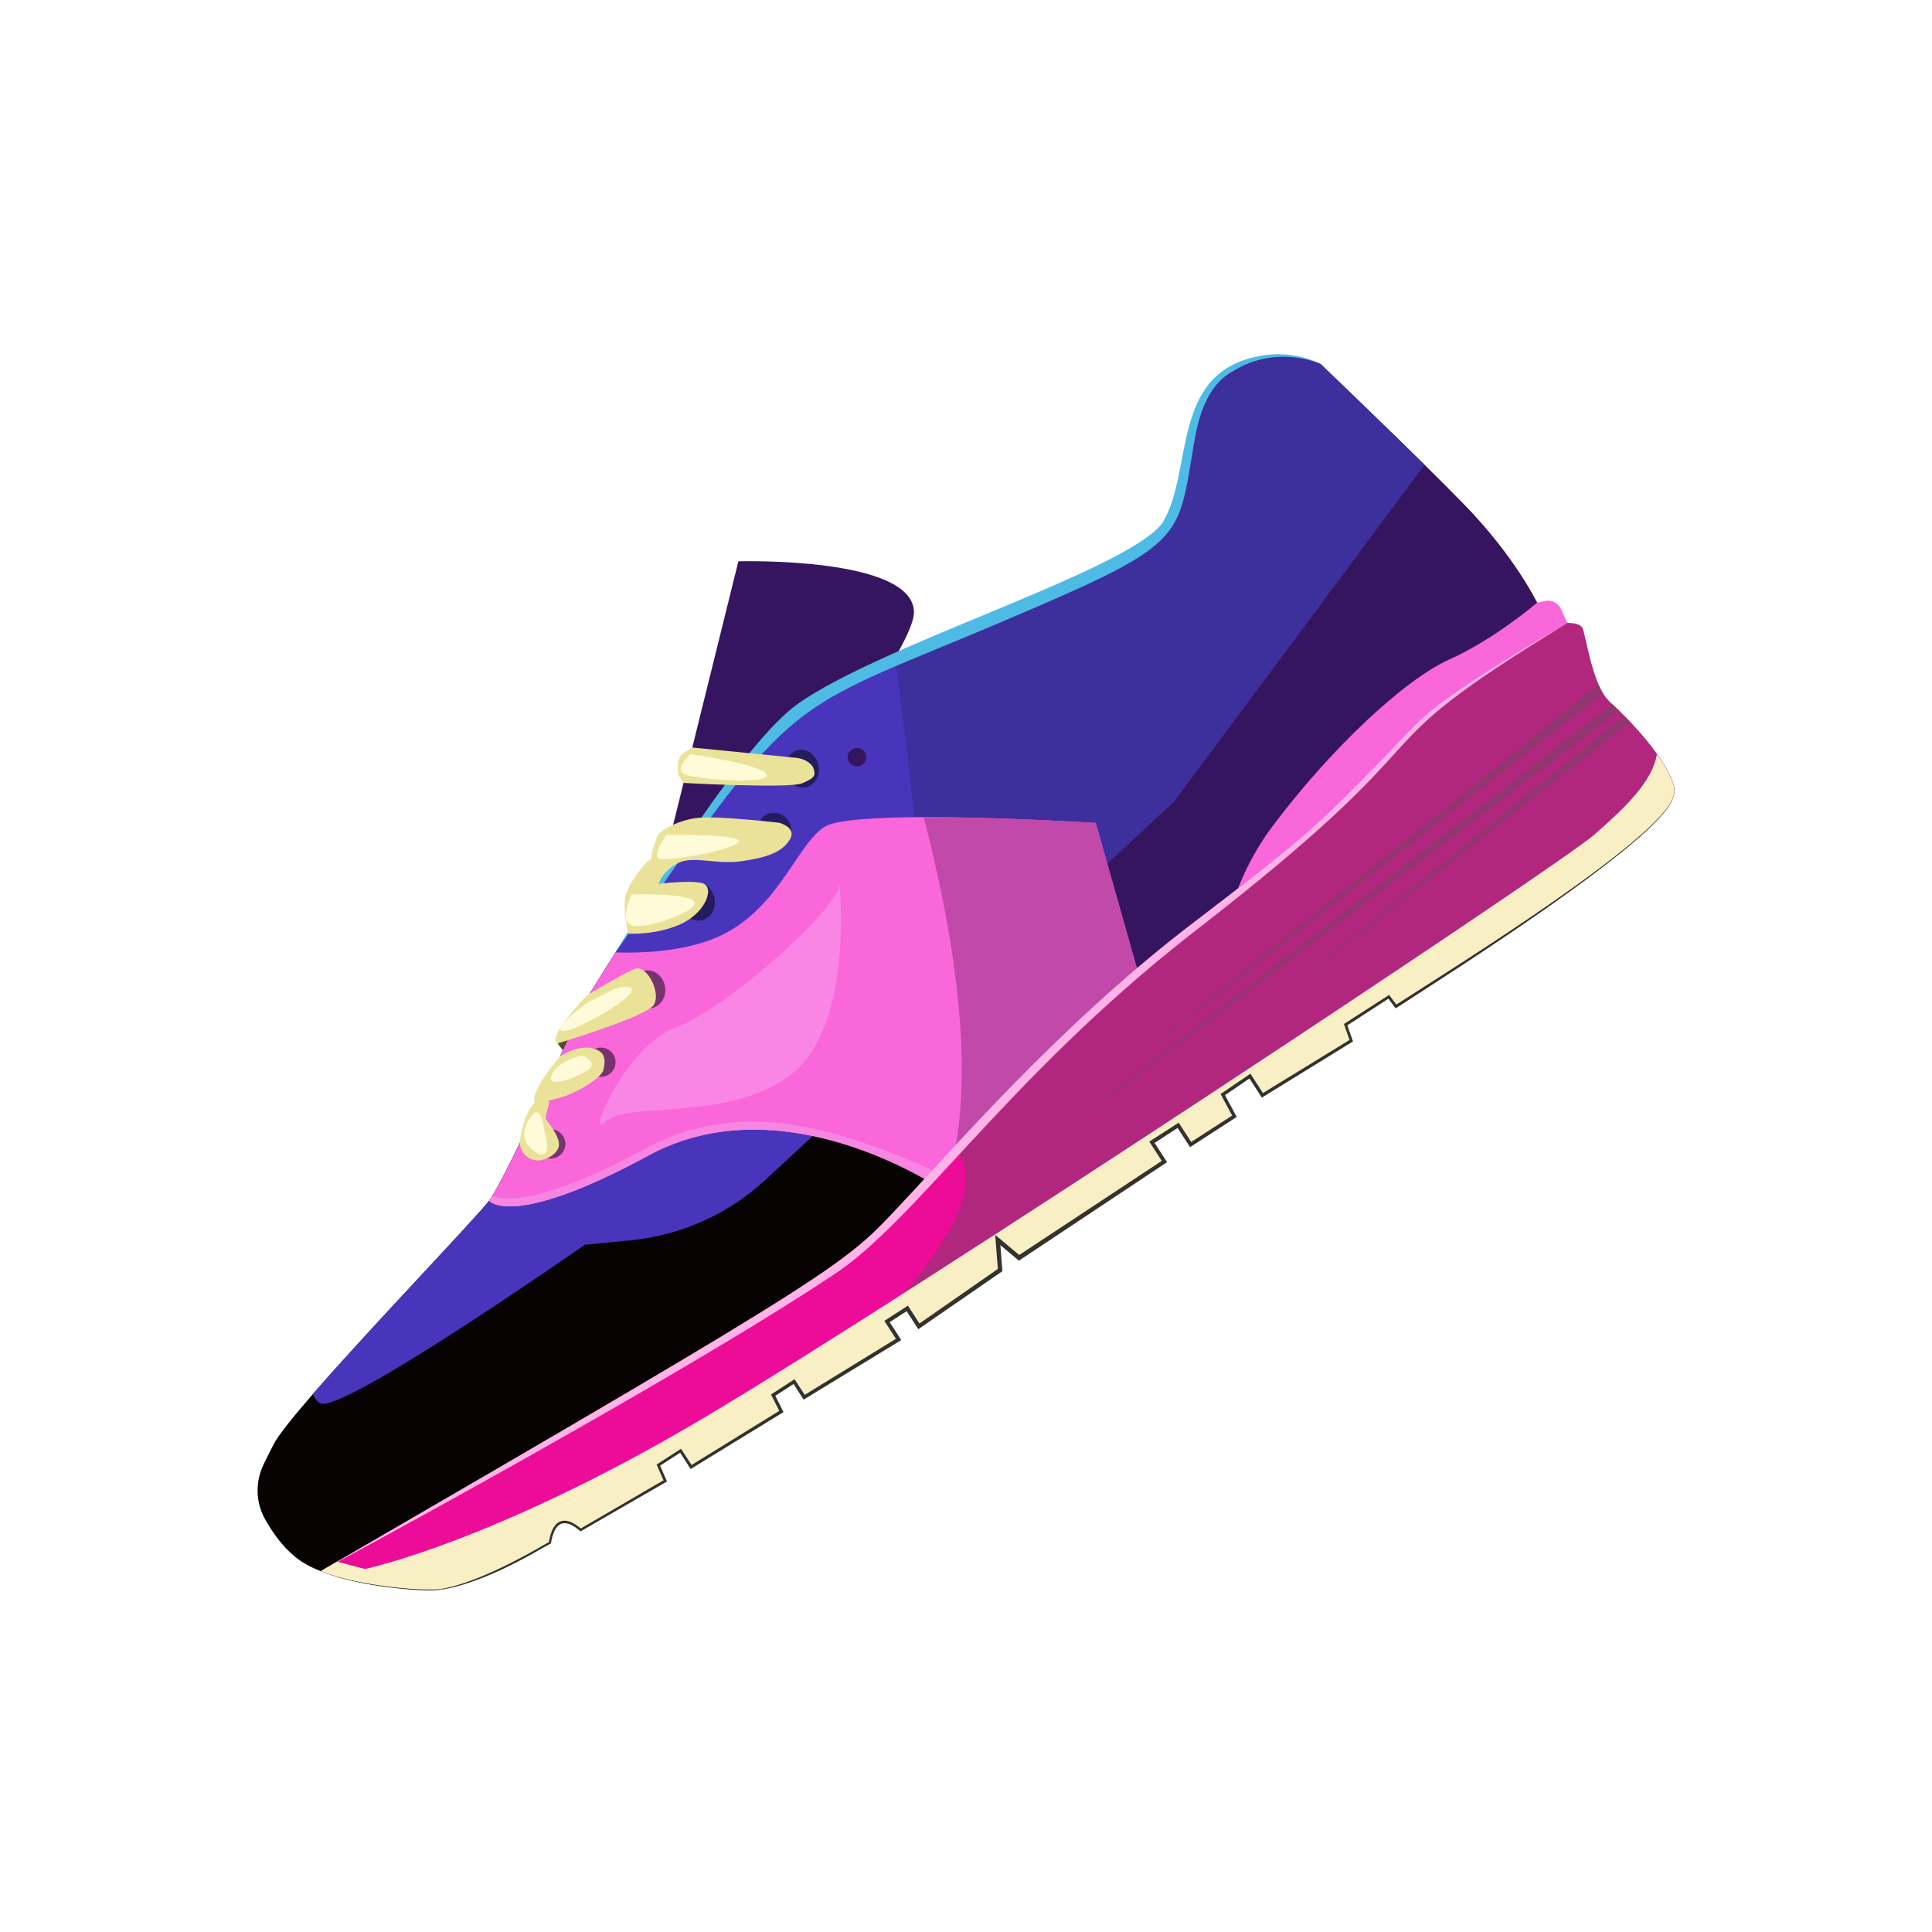 <svg width="60" height="60" viewBox="0 0 60 60" fill="none" xmlns="http://www.w3.org/2000/svg">
<path d="M17.524 32.676L17.319 32.404L18.245 31.138L17.524 32.676Z" fill="#514C25"/>
<path d="M19.45 31.494C19.45 31.494 28.442 20.711 28.384 18.994C28.327 17.276 22.931 17.432 22.931 17.432L19.45 31.494Z" fill="#361560"/>
<path d="M49.994 21.806C50.546 22.297 51.794 23.596 51.986 24.436C52.178 25.277 50.2 26.83 43.355 31.255L43.131 30.953L41.79 31.82L41.966 32.318L39.204 34.015L38.818 33.416L37.974 33.99L38.336 34.662L36.975 35.542L36.589 34.943L35.774 35.469L36.161 36.068L31.647 39.059L30.987 38.507L31.06 39.439L28.537 41.188L28.176 40.632L27.547 41.038L27.907 41.595L24.973 43.389L24.66 42.904L24.01 43.325L24.266 43.832L21.463 45.557L21.137 45.052L20.445 45.499L20.66 45.989L18.033 47.512C18.033 47.512 17.7 47.201 17.427 47.275C17.154 47.349 17.078 47.911 17.078 47.911C17.078 47.911 14.602 49.395 13.468 49.383C12.582 49.373 11.041 49.228 9.959 48.795C9.658 48.675 9.392 48.533 9.185 48.365C8.756 48.017 8.439 47.559 8.221 47.16C7.934 46.637 7.929 46.005 8.19 45.469C8.274 45.295 8.377 45.09 8.503 44.845C8.644 44.571 9.098 44.007 9.709 43.303C11.535 41.201 14.758 37.855 15.185 37.295C15.753 36.548 18.152 31.123 18.152 31.123C18.152 31.123 22.461 24.041 24.574 22.244C26.687 20.446 35.426 17.866 36.272 16.28C37.119 14.695 36.634 12.497 38.118 11.538C39.602 10.579 41.012 11.311 41.012 11.311C41.012 11.311 42.096 12.347 43.295 13.518C43.607 13.822 43.925 14.134 44.236 14.441C44.686 14.885 45.116 15.316 45.475 15.684C47.038 17.288 47.733 18.723 47.733 18.723L48.272 18.741L48.672 19.36C48.672 19.36 48.943 19.418 49.05 19.584C49.154 19.745 49.428 21.246 49.954 21.773C49.967 21.787 49.979 21.798 49.992 21.811L49.994 21.806Z" fill="#070303"/>
<path d="M49.957 21.768L35.898 31.294L35.056 30.448L33.414 29.759C33.414 29.759 31.938 28.884 32.089 28.183C32.24 27.482 39.385 19.593 39.385 19.593C39.385 19.593 40.983 18.753 41.193 17.774C41.402 16.796 40.864 16.235 42.075 14.867C42.532 14.352 42.952 13.888 43.298 13.51C43.61 13.814 43.928 14.126 44.238 14.433C44.688 14.877 45.119 15.308 45.478 15.676C47.041 17.28 47.736 18.715 47.736 18.715L48.274 18.733L48.675 19.352C48.675 19.352 48.945 19.41 49.053 19.576C49.156 19.737 49.431 21.238 49.957 21.765V21.768Z" fill="#361560"/>
<path d="M44.238 14.435L36.455 24.901L34.386 26.816L28.986 31.815L25.241 35.281L23.774 36.639C22.621 37.706 21.15 38.365 19.587 38.519L18.162 38.657C18.162 38.657 10.577 43.954 9.94 43.578C9.841 43.519 9.767 43.422 9.712 43.298C11.538 41.197 14.762 37.85 15.187 37.29C15.757 36.542 18.156 31.117 18.156 31.117C18.156 31.117 18.534 30.498 19.119 29.577C20.514 27.388 23.09 23.504 24.578 22.24C25.201 21.708 26.401 21.11 27.807 20.49C31.161 19.005 35.68 17.394 36.277 16.276C37.124 14.691 36.639 12.493 38.123 11.534C39.607 10.574 41.017 11.306 41.017 11.306C41.017 11.306 42.737 12.949 44.24 14.435H44.238Z" fill="#4935BC"/>
<g style="mix-blend-mode:multiply" opacity="0.38">
<path d="M44.238 14.435L36.455 24.901L34.386 26.816L28.986 31.815C28.701 27.453 28.065 22.444 27.806 20.49C31.16 19.005 35.678 17.394 36.276 16.276C37.123 14.691 36.638 12.493 38.122 11.534C39.606 10.574 41.015 11.306 41.015 11.306C41.015 11.306 42.735 12.949 44.238 14.435Z" fill="#2B2568"/>
</g>
<path d="M19.117 29.577C20.176 27.78 23.098 23.048 24.79 21.848C27.435 19.992 34.829 17.781 36.066 16.285L36.12 16.204C37.075 14.607 36.327 11.557 39.135 11.053C39.773 10.931 40.444 11.022 41.017 11.306C40.173 10.958 39.147 10.993 38.3 11.522C37.463 11.975 37.205 12.974 37.058 13.898C36.543 16.966 36.822 16.904 30.148 19.718C24.295 22.147 24.541 21.743 19.12 29.576L19.117 29.577Z" fill="#4EBBE5"/>
<path d="M48.479 18.915L48.673 19.355L49.138 22.403L37.849 30.651C37.849 30.651 37.736 28.035 39.526 25.65C41.317 23.264 43.607 21.109 45.013 20.479C46.419 19.849 47.734 18.719 47.734 18.719L47.978 18.664C48.183 18.618 48.393 18.724 48.478 18.916L48.479 18.915Z" fill="#F967DA"/>
<path d="M35.466 30.628L29.308 36.977C29.308 36.977 27.559 35.764 25.241 35.28C23.677 34.952 21.855 34.955 20.141 35.886C15.889 38.196 15.187 37.291 15.187 37.291C15.757 36.542 18.155 31.118 18.155 31.118C18.155 31.118 18.533 30.498 19.118 29.578C20 29.607 21.042 29.542 21.972 29.222C24.112 28.489 24.675 26.281 25.603 25.68C25.952 25.454 27.228 25.381 28.686 25.377C31.107 25.372 34.029 25.557 34.029 25.557L34.386 26.816L35.466 30.629V30.628Z" fill="#F967DA"/>
<path d="M25.194 35.035C23.63 34.707 21.808 34.709 20.094 35.641C16.821 37.42 15.652 37.292 15.287 37.139C15.248 37.2 15.214 37.251 15.186 37.29C15.186 37.29 15.888 38.197 20.14 35.886C21.854 34.954 23.676 34.951 25.24 35.279C27.557 35.763 29.307 36.976 29.307 36.976L29.624 36.649C28.664 36.19 26.818 35.374 25.194 35.035Z" fill="#F786E2"/>
<path d="M35.403 30.405L34.265 31.866L35.466 30.627L35.403 30.405Z" fill="#F786E2"/>
<path d="M29.307 36.977C30.526 33.721 29.502 28.494 28.685 25.377C31.106 25.372 34.028 25.557 34.028 25.557L34.385 26.816L35.465 30.629L29.307 36.978V36.977Z" fill="#C149AA"/>
<path d="M43.354 31.254L43.131 30.952L41.79 31.819L41.967 32.315L39.206 34.014L38.819 33.415L37.976 33.989L38.339 34.661L36.978 35.542L36.591 34.944L35.777 35.471L36.163 36.068L31.65 39.058L30.99 38.504L31.062 39.438L28.539 41.186L28.178 40.629L27.549 41.035L27.909 41.592L24.976 43.387L24.906 43.279L24.662 42.902L24.011 43.322L24.267 43.83L21.464 45.555L21.136 45.048L20.447 45.495L20.661 45.985L18.036 47.507C18.036 47.507 17.703 47.195 17.43 47.271C17.155 47.346 17.079 47.906 17.079 47.906C17.079 47.906 14.603 49.389 13.47 49.376C12.583 49.366 11.045 49.222 9.96 48.789C10.121 48.698 10.294 48.603 10.479 48.498C14.719 46.13 25.338 40.137 26.934 38.639C27.648 37.969 28.559 36.962 29.658 35.776C31.636 33.644 34.23 30.928 37.414 28.53C42.37 24.8 43.114 23.325 44.299 22.266C45.487 21.207 48.671 19.351 48.671 19.351C48.671 19.351 49.029 19.325 49.135 19.49C49.242 19.653 49.441 21.311 49.993 21.801C50.347 22.118 50.991 22.767 51.456 23.415C51.713 23.774 51.917 24.131 51.986 24.431C52.178 25.272 50.2 26.823 43.354 31.25V31.254Z" fill="#ED0C97"/>
<g style="mix-blend-mode:multiply" opacity="0.46">
<path d="M43.354 31.253L43.131 30.952L41.79 31.819L41.967 32.315L39.206 34.014L38.819 33.415L37.976 33.989L38.339 34.661L36.978 35.541L36.591 34.944L35.777 35.47L36.163 36.068L31.65 39.058L30.99 38.504L31.062 39.438L28.539 41.185L28.179 40.629L27.549 41.035L27.909 41.592L24.976 43.387L24.906 43.278C31.879 37.167 29.66 35.777 29.66 35.777C31.639 33.645 34.233 30.929 37.417 28.531C42.372 24.801 43.117 23.326 44.302 22.267C45.489 21.208 48.673 19.352 48.673 19.352C48.673 19.352 49.032 19.326 49.138 19.491C49.219 19.614 49.351 20.578 49.644 21.257C49.685 21.352 49.73 21.441 49.777 21.522C49.842 21.635 49.916 21.731 49.996 21.802C50.021 21.824 50.045 21.848 50.073 21.874C50.137 21.931 50.206 21.997 50.281 22.07C50.331 22.12 50.385 22.172 50.441 22.228C50.499 22.288 50.561 22.352 50.623 22.419C50.904 22.717 51.207 23.067 51.457 23.416C51.714 23.775 51.919 24.132 51.987 24.432C52.18 25.273 50.201 26.824 43.355 31.251L43.354 31.253Z" fill="#6B485F"/>
</g>
<g style="mix-blend-mode:multiply" opacity="0.46">
<path d="M49.776 21.526L34.793 33.252L49.643 21.261C49.684 21.355 49.729 21.445 49.776 21.526Z" fill="#6B485F"/>
</g>
<g style="mix-blend-mode:multiply" opacity="0.46">
<path d="M50.281 22.074L32.075 35.839L50.072 21.878C50.135 21.935 50.205 22.001 50.28 22.074H50.281Z" fill="#6B485F"/>
</g>
<g style="mix-blend-mode:multiply" opacity="0.46">
<path d="M50.623 22.421L40.049 30.706L50.441 22.23C50.5 22.29 50.561 22.354 50.623 22.421Z" fill="#6B485F"/>
</g>
<path d="M9.96 48.791C26.404 39.261 26.228 39.26 27.983 37.391C29.587 35.698 32.781 31.977 36.776 28.873C40.183 26.252 40.707 25.939 43.643 22.83C44.09 22.366 44.285 22.186 44.789 21.804C45.857 21.014 47.495 20.026 48.673 19.354C41.495 23.726 45.747 22.237 36.924 29.062C31.282 33.484 28.399 37.969 25.862 39.605C22.033 42.162 13.983 46.627 9.96 48.791Z" fill="#FFB3E6"/>
<path d="M51.986 24.435C52.178 25.275 50.2 26.828 43.355 31.253L43.131 30.952L41.79 31.818L41.966 32.316L39.204 34.014L38.818 33.415L37.974 33.989L38.336 34.661L36.975 35.54L36.589 34.942L35.774 35.468L36.161 36.067L31.647 39.057L30.987 38.505L31.06 39.438L28.536 41.187L28.176 40.63L27.547 41.037L27.907 41.593L24.973 43.388L24.66 42.903L24.01 43.323L24.266 43.831L21.463 45.556L21.136 45.051L20.445 45.497L20.66 45.987L18.033 47.51C18.033 47.51 17.7 47.2 17.427 47.273C17.154 47.348 17.078 47.909 17.078 47.909C17.078 47.909 14.602 49.394 13.468 49.381C12.582 49.371 11.041 49.226 9.959 48.794C10.119 48.704 10.281 48.604 10.467 48.499L11.337 48.727C11.337 48.727 15.353 47.886 21.822 44.054C28.292 40.222 48.369 26.915 49.492 25.938C50.494 25.062 51.311 24.279 51.457 23.422C51.714 23.781 51.917 24.139 51.986 24.438V24.435Z" fill="#F9EFC5"/>
<path d="M51.986 24.435C52.011 24.549 51.994 24.669 51.953 24.778C51.415 26.162 45.233 29.994 43.364 31.198C43.331 31.155 43.127 30.879 43.141 30.897C41.91 31.69 43.133 30.902 41.737 31.801C41.746 31.826 41.918 32.317 41.912 32.297L39.221 33.946C39.212 33.932 38.824 33.33 38.833 33.345C38.805 33.364 37.849 34.014 37.906 33.974C37.916 33.992 38.282 34.676 38.266 34.645L36.993 35.465C36.984 35.452 36.597 34.852 36.606 34.865C36.593 34.874 35.638 35.489 35.693 35.454C35.705 35.472 36.089 36.066 36.079 36.053L31.653 38.975C31.633 38.959 30.858 38.309 30.906 38.35C30.915 38.464 30.992 39.444 30.99 39.408L28.554 41.102C28.543 41.084 28.186 40.534 28.195 40.548C28.111 40.602 27.45 41.031 27.464 41.022C27.474 41.037 27.842 41.604 27.824 41.578L24.991 43.318C24.927 43.219 24.664 42.815 24.676 42.833C24.595 42.885 23.93 43.317 23.944 43.308C23.96 43.34 24.209 43.831 24.2 43.816L21.477 45.497C21.468 45.483 21.14 44.978 21.149 44.992C21.128 45.006 20.351 45.51 20.392 45.483C20.402 45.507 20.615 45.992 20.606 45.972L18.036 47.468C17.549 47.055 17.166 47.156 17.047 47.888C16.179 48.403 14.651 49.22 13.642 49.354C13.074 49.41 11.178 49.267 9.957 48.795C10.892 49.166 12.17 49.349 13.174 49.39C14.652 49.463 16.794 48.084 17.109 47.933C17.12 47.877 17.133 47.756 17.204 47.58C17.459 46.977 18.001 47.549 18.028 47.559C18.63 47.212 20.113 46.355 20.714 46.008C20.704 45.986 20.492 45.499 20.499 45.517L21.123 45.115C21.131 45.129 21.457 45.636 21.448 45.622C22.33 45.082 23.232 44.529 24.332 43.854C24.316 43.822 24.069 43.331 24.078 43.347L24.645 42.981C24.656 42.999 24.978 43.498 24.957 43.467C26.59 42.471 26.274 42.663 27.989 41.618C27.98 41.603 27.61 41.031 27.63 41.06L28.157 40.72C28.167 40.736 28.528 41.294 28.518 41.28C29.473 40.62 30.119 40.174 31.13 39.478C31.128 39.457 31.066 38.635 31.068 38.669C31.082 38.682 31.657 39.162 31.643 39.151C33.06 38.209 34.523 37.236 36.245 36.092C36.234 36.077 35.844 35.474 35.857 35.494L36.572 35.03C36.581 35.044 36.968 35.641 36.959 35.626C37.95 34.984 37.287 35.414 38.407 34.687C38.397 34.668 38.021 33.972 38.043 34.012L38.803 33.493C38.811 33.507 39.197 34.102 39.188 34.088C40.995 32.973 40.224 33.449 42.019 32.342C42.008 32.31 41.837 31.83 41.842 31.843L43.119 31.015C43.152 31.059 43.356 31.333 43.344 31.316C45.135 30.149 51.43 26.178 51.955 24.786C51.995 24.677 52.011 24.557 51.985 24.442L51.986 24.435Z" fill="#33322D"/>
<g style="mix-blend-mode:multiply" opacity="0.53">
<path d="M17.558 35.526C17.558 35.777 17.355 35.98 17.104 35.98C16.854 35.98 16.65 35.777 16.65 35.526C16.65 35.276 16.854 35.072 17.104 35.072C17.355 35.072 17.558 35.276 17.558 35.526Z" fill="#04060C"/>
</g>
<path d="M16.146 35.428C16.146 35.428 16.273 34.321 16.785 34.138C17.296 33.954 16.875 34.635 16.962 34.77C17.048 34.903 17.346 35.251 17.36 35.521C17.373 35.79 17.058 35.98 16.799 36.031C16.539 36.082 16.126 35.895 16.146 35.43V35.428Z" fill="#EAE298"/>
<g style="mix-blend-mode:multiply" opacity="0.53">
<path d="M19.117 32.988C19.117 33.239 18.914 33.442 18.663 33.442C18.413 33.442 18.209 33.239 18.209 32.988C18.209 32.737 18.413 32.534 18.663 32.534C18.914 32.534 19.117 32.737 19.117 32.988Z" fill="#04060C"/>
</g>
<path d="M16.608 34.247C16.608 34.247 16.918 34.227 17.4 34.09C17.883 33.954 18.686 33.479 18.741 33.223C18.796 32.969 18.845 32.651 18.379 32.551C17.912 32.451 17.395 32.807 17.395 32.807C17.395 32.807 16.442 33.9 16.608 34.246V34.247Z" fill="#EAE298"/>
<g style="mix-blend-mode:multiply" opacity="0.53">
<path d="M20.651 30.632C20.709 30.953 20.523 31.254 20.236 31.306C19.949 31.357 19.671 31.137 19.614 30.817C19.556 30.496 19.742 30.194 20.029 30.143C20.316 30.092 20.594 30.311 20.651 30.632Z" fill="#04060C"/>
</g>
<path d="M17.319 32.404C17.319 32.404 20.035 31.587 20.295 31.219C20.554 30.852 20.09 29.953 19.725 30.088C19.358 30.223 18.226 30.911 18.226 30.911C18.226 30.911 16.947 32.234 17.319 32.403V32.404Z" fill="#EAE298"/>
<g style="mix-blend-mode:multiply" opacity="0.53">
<path d="M25.423 23.782C25.481 24.102 25.295 24.404 25.008 24.455C24.721 24.506 24.443 24.287 24.386 23.966C24.328 23.645 24.514 23.344 24.801 23.293C25.087 23.241 25.366 23.461 25.423 23.782Z" fill="#04060C"/>
</g>
<path d="M21.498 23.216C21.498 23.216 21.46 23.241 21.22 23.396C20.981 23.55 21.043 24.032 21.089 24.103C21.135 24.174 21.226 24.315 21.226 24.315C21.226 24.315 24.495 24.494 24.906 24.327C25.349 24.146 25.316 24.061 25.267 23.872C25.25 23.805 25.196 23.745 25.134 23.695C25.015 23.6 24.87 23.549 24.72 23.534L21.498 23.215V23.216Z" fill="#EAE298"/>
<g style="mix-blend-mode:multiply" opacity="0.53">
<path d="M24.568 25.703C24.622 26.006 24.433 26.292 24.146 26.343C23.859 26.394 23.584 26.19 23.53 25.888C23.477 25.585 23.665 25.299 23.952 25.248C24.239 25.197 24.514 25.401 24.568 25.703Z" fill="#04060C"/>
</g>
<path d="M20.45 27.449C20.45 27.449 20.23 27.364 20.212 26.908C20.195 26.452 20.362 26.168 20.399 25.997C20.436 25.828 21.015 25.482 21.637 25.403C22.258 25.323 24.196 25.552 24.196 25.552C24.196 25.552 24.765 25.693 24.525 26.081C24.285 26.469 23.796 26.639 23.017 26.747C22.239 26.856 21.517 26.563 21.047 26.808C20.576 27.054 20.452 27.451 20.452 27.451L20.45 27.449Z" fill="#EAE298"/>
<g style="mix-blend-mode:multiply" opacity="0.53">
<path d="M22.193 27.909C22.25 28.23 22.064 28.532 21.778 28.583C21.491 28.634 21.212 28.415 21.155 28.094C21.098 27.773 21.284 27.472 21.57 27.421C21.857 27.369 22.136 27.589 22.193 27.909Z" fill="#04060C"/>
</g>
<path d="M20.116 26.736C20.116 26.736 19.642 27.247 19.466 27.697C19.289 28.148 19.516 28.996 19.516 28.996C19.516 28.996 20.428 29.049 21.193 28.673C21.957 28.295 22.208 27.51 21.786 27.421C21.366 27.331 20.452 27.45 20.452 27.45C20.452 27.45 20.683 26.438 20.118 26.737L20.116 26.736Z" fill="#EAE298"/>
<path d="M26.857 23.359C26.942 23.492 26.905 23.671 26.77 23.758C26.637 23.844 26.459 23.807 26.371 23.672C26.285 23.538 26.324 23.36 26.457 23.273C26.591 23.187 26.769 23.224 26.857 23.359Z" fill="#361560"/>
<path d="M26.068 27.449C26.068 27.449 26.53 31.842 24.584 33.358C22.638 34.873 19.47 34.178 18.81 34.837C18.151 35.496 19.399 32.508 20.993 31.906C22.587 31.303 26.067 28.211 26.067 27.449H26.068Z" fill="#F985E4"/>
<path d="M19.262 30.65C19.169 30.659 18.245 31.138 18.245 31.138C18.245 31.138 17.124 31.928 17.472 32.016C17.82 32.103 20.583 30.52 19.262 30.651V30.65Z" fill="#FFFAD7"/>
<path d="M18.098 32.78C18.098 32.78 17.341 32.907 17.129 33.391C16.917 33.875 18.116 33.389 18.324 33.181C18.532 32.972 18.098 32.782 18.098 32.782V32.78Z" fill="#FFFAD7"/>
<path d="M16.589 34.557C16.589 34.557 16.028 35.124 16.413 35.577C16.799 36.03 17.09 35.925 16.97 35.386C16.849 34.847 16.829 34.468 16.589 34.557Z" fill="#FFFAD7"/>
<path d="M19.617 27.775C19.617 27.775 19.208 28.596 19.617 28.742C20.026 28.888 21.66 28.314 21.573 28.018C21.486 27.723 19.617 27.775 19.617 27.775Z" fill="#FFFAD7"/>
<path d="M20.694 25.934C20.694 25.934 20.186 26.629 20.506 26.681C20.827 26.734 22.659 26.429 22.929 26.16C23.198 25.891 20.694 25.934 20.694 25.934Z" fill="#FFFAD7"/>
<path d="M21.448 23.418C21.448 23.418 20.878 23.899 21.295 24.057C21.712 24.212 23.919 24.37 23.814 24.057C23.71 23.744 21.448 23.418 21.448 23.418Z" fill="#FFFAD7"/>
</svg>
